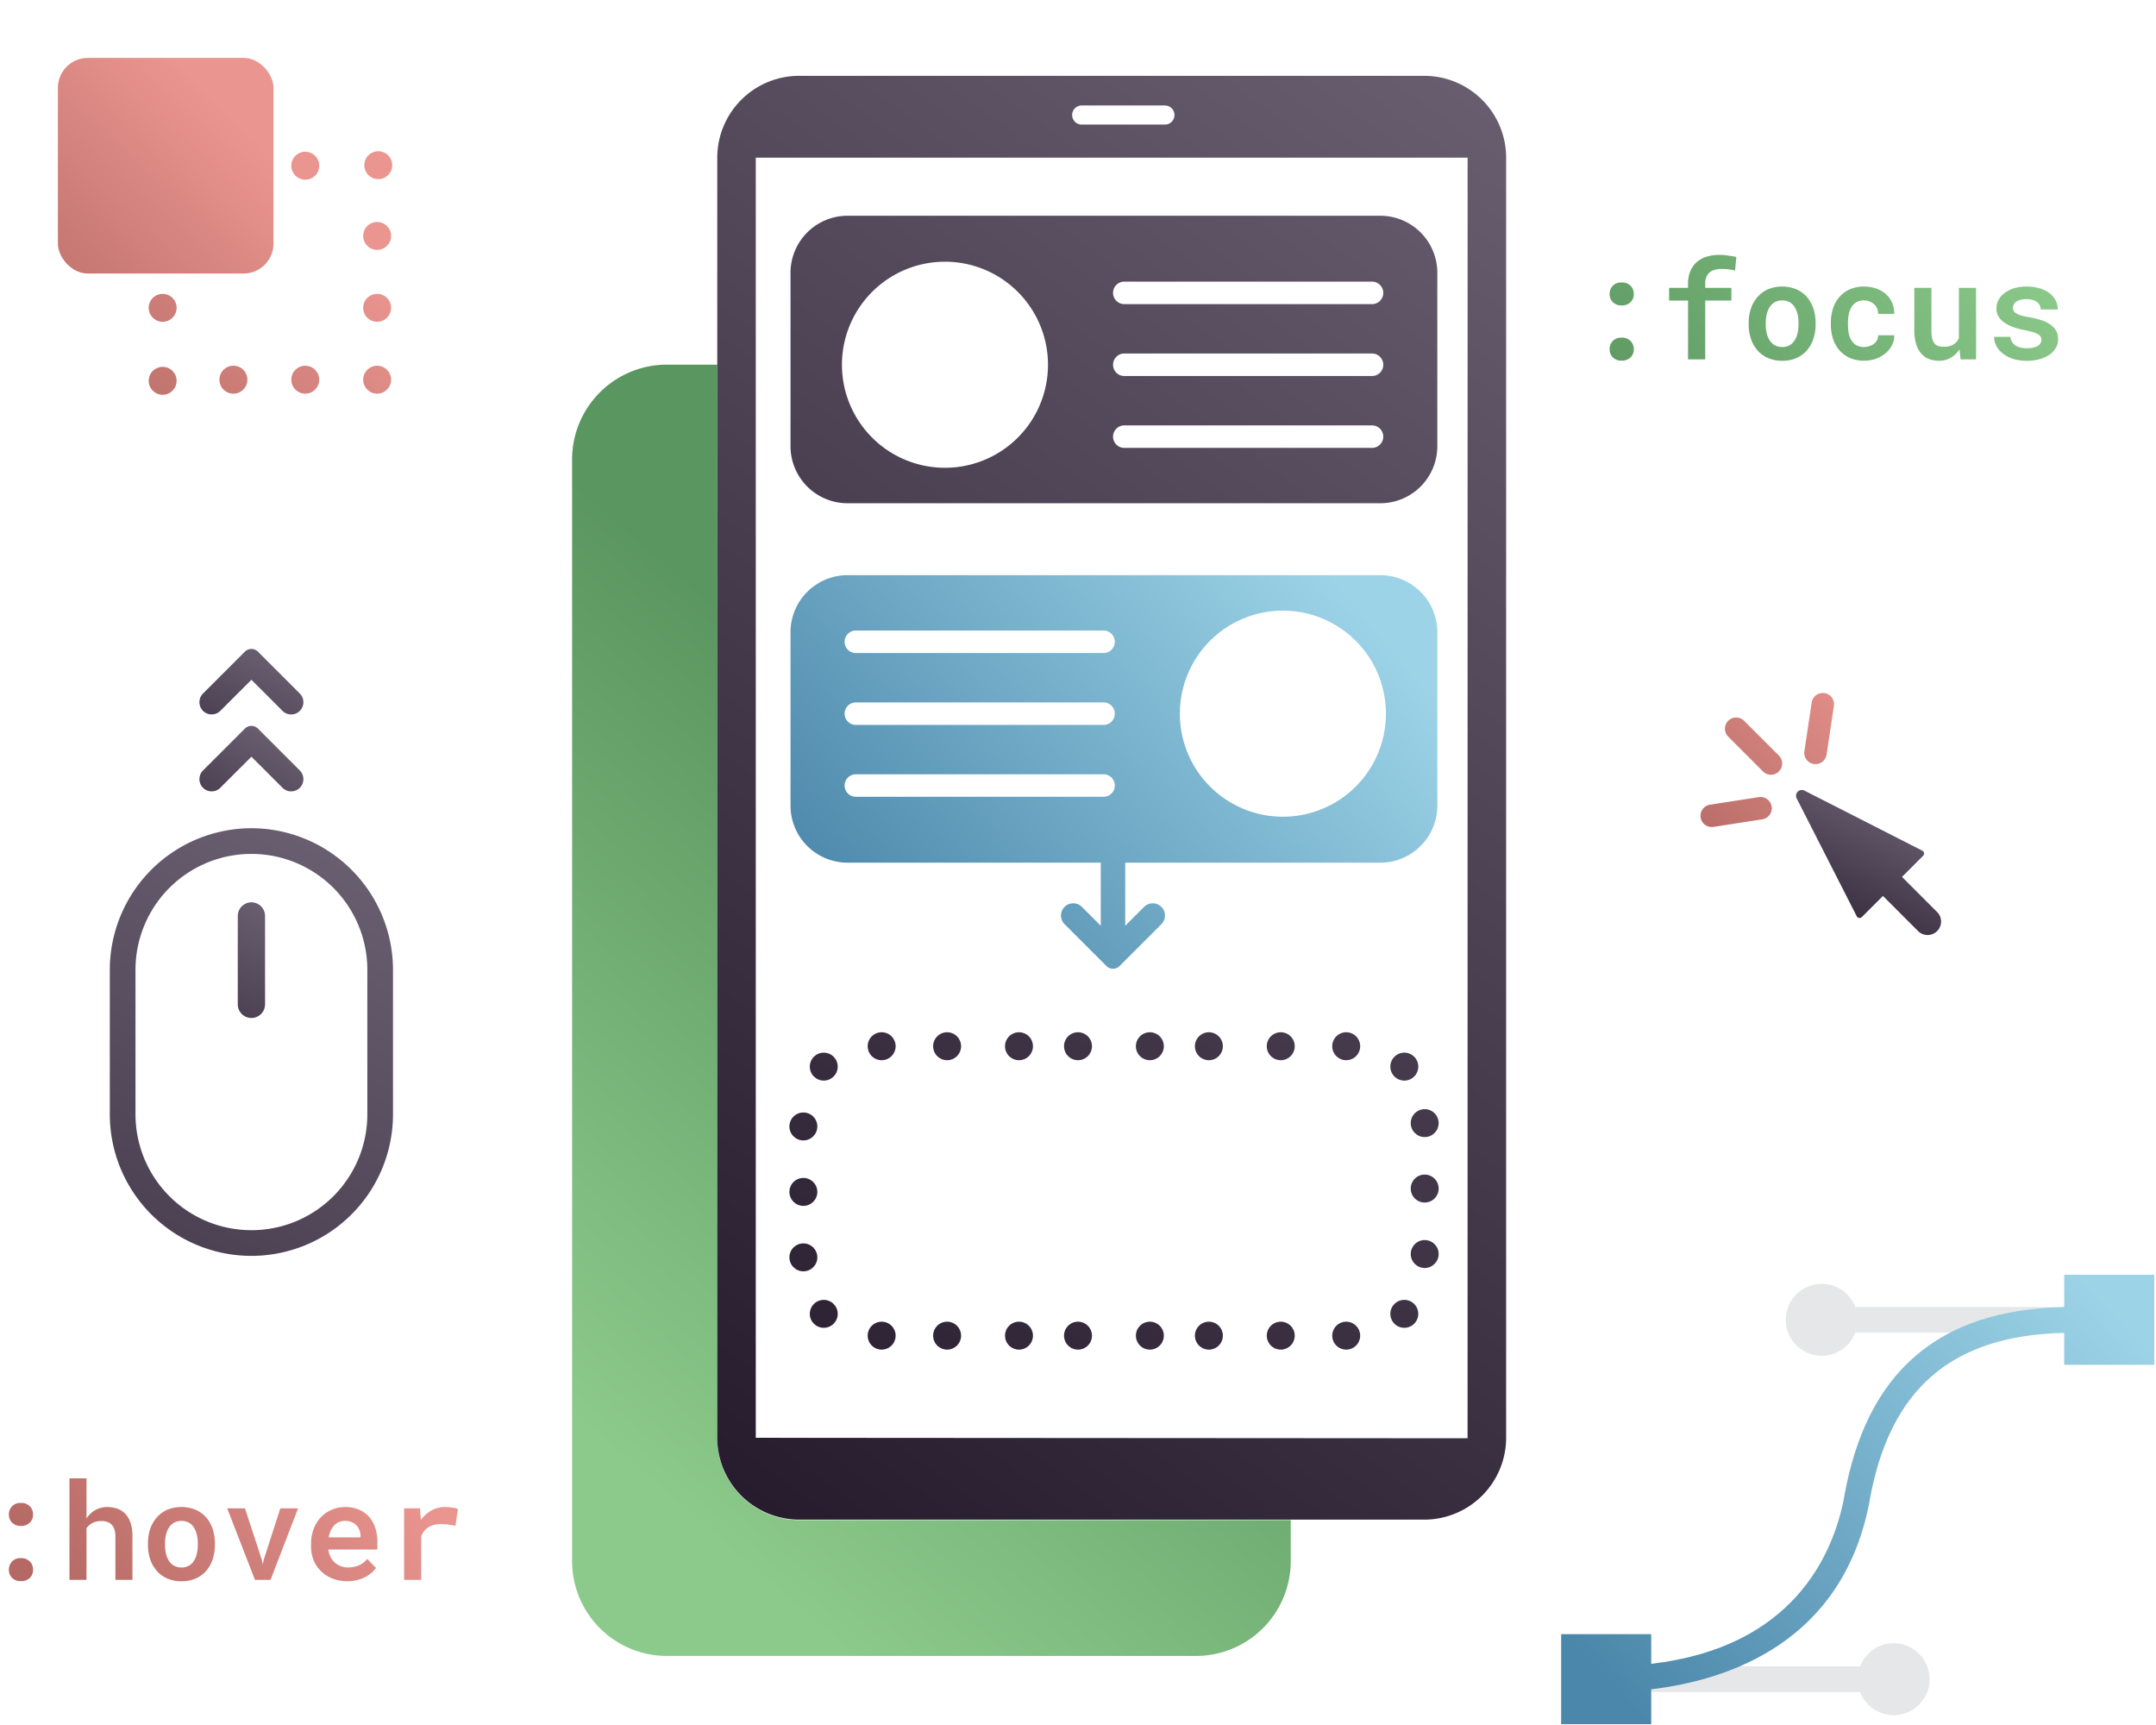 <svg id="Layer_1" data-name="Layer 1" xmlns="http://www.w3.org/2000/svg" xmlns:xlink="http://www.w3.org/1999/xlink" viewBox="0 0 335.78 268.624"><defs><style>.cls-1{fill:url(#linear-gradient);}.cls-2{fill:url(#linear-gradient-2);}.cls-3{fill:url(#linear-gradient-3);}.cls-4{fill:url(#linear-gradient-4);}.cls-5{fill:url(#linear-gradient-5);}.cls-6{fill:url(#linear-gradient-6);}.cls-7{fill:url(#linear-gradient-7);}.cls-8{fill:url(#linear-gradient-8);}.cls-9{fill:url(#linear-gradient-9);}.cls-10{fill:url(#linear-gradient-10);}.cls-11{fill:url(#linear-gradient-11);}.cls-12{fill:url(#linear-gradient-12);}.cls-13{fill:url(#linear-gradient-13);}.cls-14{fill:url(#linear-gradient-14);}.cls-15{fill:url(#linear-gradient-15);}.cls-16{fill:url(#linear-gradient-16);}.cls-17{fill:url(#linear-gradient-17);}.cls-18{fill:url(#linear-gradient-18);}.cls-19{fill:url(#linear-gradient-19);}.cls-20{fill:url(#linear-gradient-20);}.cls-21{fill:url(#linear-gradient-21);}.cls-22{fill:url(#linear-gradient-22);}.cls-23{fill:url(#linear-gradient-23);}.cls-24{fill:url(#linear-gradient-24);}.cls-25{fill:url(#linear-gradient-25);}.cls-26{fill:url(#linear-gradient-26);}.cls-27{fill:url(#linear-gradient-27);}.cls-28{fill:url(#linear-gradient-28);}.cls-29{fill:url(#linear-gradient-29);}.cls-30{fill:url(#linear-gradient-30);}.cls-31{fill:url(#linear-gradient-31);}.cls-32{fill:url(#linear-gradient-32);}.cls-33{fill:url(#linear-gradient-33);}.cls-34{fill:url(#linear-gradient-34);}.cls-35{fill:url(#linear-gradient-35);}.cls-36{fill:url(#linear-gradient-36);}.cls-37{fill:url(#linear-gradient-37);}.cls-38{fill:url(#linear-gradient-38);}.cls-39{fill:url(#linear-gradient-39);}.cls-40{fill:url(#linear-gradient-40);}.cls-41{fill:url(#linear-gradient-41);}.cls-42{fill:url(#linear-gradient-42);}.cls-43{fill:url(#linear-gradient-43);}.cls-44{fill:url(#linear-gradient-44);}.cls-45{fill:url(#linear-gradient-45);}.cls-46{fill:url(#linear-gradient-46);}.cls-47{fill:url(#linear-gradient-47);}.cls-48{fill:url(#linear-gradient-48);}.cls-49{fill:url(#linear-gradient-49);}.cls-50{fill:url(#linear-gradient-50);}.cls-51{fill:url(#linear-gradient-51);}.cls-52{fill:url(#linear-gradient-52);}.cls-53{fill:url(#linear-gradient-53);}.cls-54{fill:url(#linear-gradient-54);}.cls-55{fill:url(#linear-gradient-55);}.cls-56{fill:url(#linear-gradient-56);}.cls-57{fill:url(#linear-gradient-57);}.cls-58{fill:url(#linear-gradient-58);}.cls-59{fill:url(#linear-gradient-59);}.cls-60{fill:url(#linear-gradient-60);}.cls-61{fill:#e6e7e8;}.cls-62{fill:url(#linear-gradient-61);}</style><linearGradient id="linear-gradient" x1="2.647" y1="240.555" x2="50.206" y2="207.968" gradientUnits="userSpaceOnUse"><stop offset="0" stop-color="#b46964"/><stop offset="1" stop-color="#eb9590"/></linearGradient><linearGradient id="linear-gradient-2" x1="5.688" y1="244.994" x2="53.247" y2="212.407" xlink:href="#linear-gradient"/><linearGradient id="linear-gradient-3" x1="10.788" y1="252.438" x2="58.348" y2="219.851" xlink:href="#linear-gradient"/><linearGradient id="linear-gradient-4" x1="14.137" y1="257.326" x2="61.697" y2="224.739" xlink:href="#linear-gradient"/><linearGradient id="linear-gradient-5" x1="19.021" y1="264.454" x2="66.581" y2="231.867" xlink:href="#linear-gradient"/><linearGradient id="linear-gradient-6" x1="22.287" y1="269.22" x2="69.846" y2="236.633" xlink:href="#linear-gradient"/><linearGradient id="linear-gradient-7" x1="242.641" y1="57.651" x2="298.568" y2="14.935" gradientUnits="userSpaceOnUse"><stop offset="0" stop-color="#5a965f"/><stop offset="1" stop-color="#8cca8b"/></linearGradient><linearGradient id="linear-gradient-8" x1="246.375" y1="62.54" x2="302.302" y2="19.824" xlink:href="#linear-gradient-7"/><linearGradient id="linear-gradient-9" x1="252.012" y1="69.92" x2="307.939" y2="27.205" xlink:href="#linear-gradient-7"/><linearGradient id="linear-gradient-10" x1="256.702" y1="76.06" x2="312.628" y2="33.344" xlink:href="#linear-gradient-7"/><linearGradient id="linear-gradient-11" x1="261.361" y1="82.161" x2="317.288" y2="39.445" xlink:href="#linear-gradient-7"/><linearGradient id="linear-gradient-12" x1="266.074" y1="88.331" x2="322.001" y2="45.616" xlink:href="#linear-gradient-7"/><linearGradient id="linear-gradient-13" x1="45.262" y1="-9.719" x2="8.271" y2="25.51" gradientTransform="translate(70.105 70.496) rotate(180)" xlink:href="#linear-gradient"/><linearGradient id="linear-gradient-14" x1="61.149" y1="6.962" x2="24.158" y2="42.192" gradientTransform="translate(70.105 70.496) rotate(180)" xlink:href="#linear-gradient"/><linearGradient id="linear-gradient-15" x1="55.472" y1="1.001" x2="18.481" y2="36.231" gradientTransform="translate(70.105 70.496) rotate(180)" xlink:href="#linear-gradient"/><linearGradient id="linear-gradient-16" x1="39.672" y1="-15.588" x2="2.681" y2="19.641" gradientTransform="translate(70.105 70.496) rotate(180)" xlink:href="#linear-gradient"/><linearGradient id="linear-gradient-17" x1="44.996" y1="-9.999" x2="8.005" y2="25.231" gradientTransform="translate(70.105 70.496) rotate(180)" xlink:href="#linear-gradient"/><linearGradient id="linear-gradient-18" x1="50.319" y1="-4.409" x2="13.328" y2="30.82" gradientTransform="translate(70.105 70.496) rotate(180)" xlink:href="#linear-gradient"/><linearGradient id="linear-gradient-19" x1="50.851" y1="-3.85" x2="13.861" y2="31.379" gradientTransform="translate(70.105 70.496) rotate(180)" xlink:href="#linear-gradient"/><linearGradient id="linear-gradient-20" x1="61.636" y1="7.474" x2="24.646" y2="42.703" gradientTransform="translate(70.105 70.496) rotate(180)" xlink:href="#linear-gradient"/><linearGradient id="linear-gradient-21" x1="56.27" y1="1.84" x2="19.279" y2="37.069" gradientTransform="translate(70.105 70.496) rotate(180)" xlink:href="#linear-gradient"/><linearGradient id="linear-gradient-22" x1="71.976" y1="18.33" x2="34.985" y2="53.56" gradientTransform="translate(70.105 70.496) rotate(180)" xlink:href="#linear-gradient"/><linearGradient id="linear-gradient-23" x1="162.349" y1="137.318" x2="89.688" y2="221.428" xlink:href="#linear-gradient-7"/><linearGradient id="linear-gradient-24" x1="-16.712" y1="267.914" x2="57.146" y2="128.256" gradientUnits="userSpaceOnUse"><stop offset="0" stop-color="#261b2d"/><stop offset="1" stop-color="#6c6173"/></linearGradient><linearGradient id="linear-gradient-25" x1="24.824" y1="176.619" x2="43.771" y2="140.79" xlink:href="#linear-gradient-24"/><linearGradient id="linear-gradient-26" x1="29.05" y1="140.439" x2="43.243" y2="113.6" xlink:href="#linear-gradient-24"/><linearGradient id="linear-gradient-27" x1="29.05" y1="128.458" x2="43.243" y2="101.619" xlink:href="#linear-gradient-24"/><linearGradient id="linear-gradient-28" x1="131.675" y1="146.964" x2="204.776" y2="85.753" gradientUnits="userSpaceOnUse"><stop offset="0" stop-color="#4b87aa"/><stop offset="0.997" stop-color="#9cd3e7"/></linearGradient><linearGradient id="linear-gradient-29" x1="67.251" y1="202.341" x2="221.159" y2="-9.695" xlink:href="#linear-gradient-24"/><linearGradient id="linear-gradient-30" x1="99.464" y1="225.723" x2="253.372" y2="13.687" xlink:href="#linear-gradient-24"/><linearGradient id="linear-gradient-31" x1="90.001" y1="218.855" x2="243.909" y2="6.818" xlink:href="#linear-gradient-24"/><linearGradient id="linear-gradient-32" x1="92.351" y1="220.56" x2="246.259" y2="8.524" xlink:href="#linear-gradient-24"/><linearGradient id="linear-gradient-33" x1="97.197" y1="224.077" x2="251.105" y2="12.041" xlink:href="#linear-gradient-24"/><linearGradient id="linear-gradient-34" x1="102.042" y1="227.594" x2="255.95" y2="15.558" xlink:href="#linear-gradient-24"/><linearGradient id="linear-gradient-35" x1="108.303" y1="232.139" x2="262.211" y2="20.103" xlink:href="#linear-gradient-24"/><linearGradient id="linear-gradient-36" x1="167.52" y1="275.122" x2="321.428" y2="63.086" xlink:href="#linear-gradient-24"/><linearGradient id="linear-gradient-37" x1="141.781" y1="256.44" x2="295.689" y2="44.403" xlink:href="#linear-gradient-24"/><linearGradient id="linear-gradient-38" x1="135.106" y1="251.594" x2="289.014" y2="39.558" xlink:href="#linear-gradient-24"/><linearGradient id="linear-gradient-39" x1="127.775" y1="246.273" x2="281.683" y2="34.237" xlink:href="#linear-gradient-24"/><linearGradient id="linear-gradient-40" x1="121.755" y1="241.903" x2="275.663" y2="29.867" xlink:href="#linear-gradient-24"/><linearGradient id="linear-gradient-41" x1="114.424" y1="236.582" x2="268.332" y2="24.546" xlink:href="#linear-gradient-24"/><linearGradient id="linear-gradient-42" x1="108.404" y1="232.212" x2="262.312" y2="20.176" xlink:href="#linear-gradient-24"/><linearGradient id="linear-gradient-43" x1="101.073" y1="226.891" x2="254.981" y2="14.855" xlink:href="#linear-gradient-24"/><linearGradient id="linear-gradient-44" x1="94.398" y1="222.046" x2="248.306" y2="10.009" xlink:href="#linear-gradient-24"/><linearGradient id="linear-gradient-45" x1="163.207" y1="271.992" x2="317.115" y2="59.955" xlink:href="#linear-gradient-24"/><linearGradient id="linear-gradient-46" x1="156.532" y1="267.146" x2="310.44" y2="55.11" xlink:href="#linear-gradient-24"/><linearGradient id="linear-gradient-47" x1="149.201" y1="261.825" x2="303.109" y2="49.789" xlink:href="#linear-gradient-24"/><linearGradient id="linear-gradient-48" x1="143.181" y1="257.455" x2="297.089" y2="45.419" xlink:href="#linear-gradient-24"/><linearGradient id="linear-gradient-49" x1="135.85" y1="252.134" x2="289.758" y2="40.098" xlink:href="#linear-gradient-24"/><linearGradient id="linear-gradient-50" x1="129.83" y1="247.764" x2="283.738" y2="35.728" xlink:href="#linear-gradient-24"/><linearGradient id="linear-gradient-51" x1="122.499" y1="242.443" x2="276.407" y2="30.407" xlink:href="#linear-gradient-24"/><linearGradient id="linear-gradient-52" x1="115.824" y1="237.598" x2="269.732" y2="25.562" xlink:href="#linear-gradient-24"/><linearGradient id="linear-gradient-53" x1="165.171" y1="273.417" x2="319.079" y2="61.381" xlink:href="#linear-gradient-24"/><linearGradient id="linear-gradient-54" x1="160.325" y1="269.9" x2="314.233" y2="57.863" xlink:href="#linear-gradient-24"/><linearGradient id="linear-gradient-55" x1="155.48" y1="266.383" x2="309.388" y2="54.346" xlink:href="#linear-gradient-24"/><linearGradient id="linear-gradient-56" x1="149.218" y1="261.838" x2="303.126" y2="49.801" xlink:href="#linear-gradient-24"/><linearGradient id="linear-gradient-57" x1="282.753" y1="150.164" x2="295.964" y2="124.072" xlink:href="#linear-gradient-24"/><linearGradient id="linear-gradient-58" x1="259.197" y1="130.073" x2="289.252" y2="100.018" xlink:href="#linear-gradient"/><linearGradient id="linear-gradient-59" x1="262.953" y1="133.829" x2="293.008" y2="103.774" xlink:href="#linear-gradient"/><linearGradient id="linear-gradient-60" x1="262.982" y1="133.858" x2="293.037" y2="103.803" xlink:href="#linear-gradient"/><linearGradient id="linear-gradient-61" x1="254.512" y1="266.373" x2="325.41" y2="199.437" xlink:href="#linear-gradient-28"/></defs><title>skillset-icons</title><path class="cls-1" d="M1.869,234.568a1.8,1.8,0,0,1,1.385-.525,1.841,1.841,0,0,1,1.394.52,1.789,1.789,0,0,1,.5,1.291,1.709,1.709,0,0,1-.509,1.266,1.883,1.883,0,0,1-1.384.5,1.832,1.832,0,0,1-1.374-.51,1.732,1.732,0,0,1-.5-1.261A1.817,1.817,0,0,1,1.869,234.568Zm0,8.6a1.8,1.8,0,0,1,1.385-.525,1.841,1.841,0,0,1,1.394.52,1.789,1.789,0,0,1,.5,1.291,1.709,1.709,0,0,1-.509,1.266,1.882,1.882,0,0,1-1.384.5,1.831,1.831,0,0,1-1.374-.509,1.732,1.732,0,0,1-.5-1.261A1.817,1.817,0,0,1,1.869,243.172Z"/><path class="cls-2" d="M13.962,235.849a4.165,4.165,0,0,1,.561-.489,3.808,3.808,0,0,1,1-.5,3.657,3.657,0,0,1,1.153-.18,4.716,4.716,0,0,1,1.605.263,3.149,3.149,0,0,1,1.246.807,3.778,3.778,0,0,1,.813,1.416,6.52,6.52,0,0,1,.288,2.063v6.793H17.971v-6.814a3.229,3.229,0,0,0-.155-1.06,1.969,1.969,0,0,0-.432-.73,1.766,1.766,0,0,0-.7-.427,2.7,2.7,0,0,0-.926-.129,3.391,3.391,0,0,0-.767.082,2.319,2.319,0,0,0-.653.258,2.584,2.584,0,0,0-.474.339,3.028,3.028,0,0,0-.391.432v8.049H10.818V230.215h2.655v6.236A4.786,4.786,0,0,1,13.962,235.849Z"/><path class="cls-3" d="M23.394,238.1a5.154,5.154,0,0,1,1.03-1.8,4.6,4.6,0,0,1,1.626-1.194,5.856,5.856,0,0,1,4.415,0,4.81,4.81,0,0,1,1.647,1.194,5.319,5.319,0,0,1,1.008,1.8,6.985,6.985,0,0,1,.35,2.249v.216a7.021,7.021,0,0,1-.35,2.259,5.31,5.31,0,0,1-1.008,1.8,4.644,4.644,0,0,1-1.637,1.189,5.413,5.413,0,0,1-2.2.427,5.478,5.478,0,0,1-2.218-.427,4.524,4.524,0,0,1-1.631-1.189,5.145,5.145,0,0,1-1.03-1.8,7.021,7.021,0,0,1-.349-2.259v-.216A6.986,6.986,0,0,1,23.394,238.1Zm2.455,3.834a3.461,3.461,0,0,0,.458,1.111,2.225,2.225,0,0,0,.8.772,2.329,2.329,0,0,0,1.168.278,2.166,2.166,0,0,0,1.935-1.05,3.591,3.591,0,0,0,.447-1.111,5.977,5.977,0,0,0,.15-1.369v-.216a5.806,5.806,0,0,0-.15-1.343,3.742,3.742,0,0,0-.447-1.117,2.252,2.252,0,0,0-.793-.772,2.551,2.551,0,0,0-2.316,0,2.258,2.258,0,0,0-.792.772,3.6,3.6,0,0,0-.458,1.117,5.861,5.861,0,0,0-.149,1.343v.216A6.034,6.034,0,0,0,25.849,241.937Z"/><path class="cls-4" d="M35.384,234.887h2.769l2.614,7.966.154.761.165-.761,2.573-7.966h2.768l-4.291,11.136H39.707Z"/><path class="cls-5" d="M51.764,245.812a5.339,5.339,0,0,1-1.776-1.148,4.968,4.968,0,0,1-1.142-1.7,5.53,5.53,0,0,1-.4-2.115v-.412a6.491,6.491,0,0,1,.406-2.351,5.475,5.475,0,0,1,1.127-1.817,5.107,5.107,0,0,1,1.693-1.168,5.258,5.258,0,0,1,2.094-.417,5.347,5.347,0,0,1,2.136.4,4.481,4.481,0,0,1,1.58,1.121,4.837,4.837,0,0,1,.967,1.734,7.171,7.171,0,0,1,.329,2.229V241.3H51.131v.041a4.364,4.364,0,0,0,.365,1.153,2.9,2.9,0,0,0,.623.813,3.029,3.029,0,0,0,.941.576,3.211,3.211,0,0,0,1.169.206,4.181,4.181,0,0,0,1.667-.34,3.221,3.221,0,0,0,1.3-.988l1.368,1.41a4.8,4.8,0,0,1-1.713,1.426,5.776,5.776,0,0,1-2.784.632A6.1,6.1,0,0,1,51.764,245.812Zm1.049-8.8a2.131,2.131,0,0,0-.746.515,2.937,2.937,0,0,0-.55.813,4.206,4.206,0,0,0-.325,1.07h4.961v-.206a2.512,2.512,0,0,0-.17-.905,2.149,2.149,0,0,0-1.214-1.271,2.549,2.549,0,0,0-1.024-.191A2.451,2.451,0,0,0,52.813,237.017Z"/><path class="cls-6" d="M70.438,234.763a5.185,5.185,0,0,1,.885.2l-.391,2.645a10.1,10.1,0,0,0-1.137-.2,9.658,9.658,0,0,0-1.107-.067,4.539,4.539,0,0,0-1.06.114,2.748,2.748,0,0,0-.833.339,2.555,2.555,0,0,0-.71.6,3.06,3.06,0,0,0-.484.849v6.783H62.935V234.887h2.481l.113,1.554.02.257a5.167,5.167,0,0,1,1.627-1.477,4.14,4.14,0,0,1,2.089-.54A8.141,8.141,0,0,1,70.438,234.763Z"/><path class="cls-7" d="M251.169,44.508a1.8,1.8,0,0,1,1.384-.525,1.842,1.842,0,0,1,1.4.52,1.793,1.793,0,0,1,.5,1.291,1.706,1.706,0,0,1-.51,1.266,1.881,1.881,0,0,1-1.384.5,1.834,1.834,0,0,1-1.374-.509,1.731,1.731,0,0,1-.5-1.261A1.817,1.817,0,0,1,251.169,44.508Zm0,8.6a1.8,1.8,0,0,1,1.384-.525,1.842,1.842,0,0,1,1.4.52,1.793,1.793,0,0,1,.5,1.291,1.706,1.706,0,0,1-.51,1.266,1.881,1.881,0,0,1-1.384.5,1.834,1.834,0,0,1-1.374-.509,1.731,1.731,0,0,1-.5-1.261A1.816,1.816,0,0,1,251.169,53.112Z"/><path class="cls-8" d="M262.9,46.8h-2.953V44.827H262.9v-.649a5,5,0,0,1,.345-1.924,3.91,3.91,0,0,1,.973-1.41,4.278,4.278,0,0,1,1.538-.859,6.464,6.464,0,0,1,2.012-.294c.247,0,.486.011.716.031s.458.048.684.082q.309.042.617.093c.206.034.419.076.639.124l-.2,2.1q-.391-.093-.9-.165a8.421,8.421,0,0,0-1.168-.072,3.928,3.928,0,0,0-1.214.165,1.869,1.869,0,0,0-.8.484,1.694,1.694,0,0,0-.427.694,3,3,0,0,0-.139.952v.649h4.076V46.8h-4.076v9.16H262.9Z"/><path class="cls-9" d="M272.694,48.043a5.127,5.127,0,0,1,1.029-1.8,4.588,4.588,0,0,1,1.626-1.194,5.856,5.856,0,0,1,4.415,0,4.8,4.8,0,0,1,1.647,1.194,5.329,5.329,0,0,1,1.009,1.8,6.985,6.985,0,0,1,.35,2.249v.216a7.021,7.021,0,0,1-.35,2.259,5.338,5.338,0,0,1-1.009,1.8,4.64,4.64,0,0,1-1.636,1.189,5.415,5.415,0,0,1-2.2.427,5.481,5.481,0,0,1-2.218-.427,4.533,4.533,0,0,1-1.631-1.189,5.136,5.136,0,0,1-1.029-1.8,7.021,7.021,0,0,1-.35-2.259v-.216A6.985,6.985,0,0,1,272.694,48.043Zm2.455,3.834a3.439,3.439,0,0,0,.458,1.111,2.214,2.214,0,0,0,.8.772,2.329,2.329,0,0,0,1.168.278,2.163,2.163,0,0,0,1.935-1.05,3.617,3.617,0,0,0,.448-1.111,6.034,6.034,0,0,0,.149-1.369v-.216a5.861,5.861,0,0,0-.149-1.343,3.77,3.77,0,0,0-.448-1.117,2.249,2.249,0,0,0-.792-.772,2.551,2.551,0,0,0-2.316,0,2.241,2.241,0,0,0-.792.772,3.58,3.58,0,0,0-.458,1.117,5.806,5.806,0,0,0-.15,1.343v.216A5.977,5.977,0,0,0,275.149,51.877Z"/><path class="cls-10" d="M291.147,53.9a2.417,2.417,0,0,0,.71-.37,1.723,1.723,0,0,0,.484-.572,1.505,1.505,0,0,0,.165-.746h2.511a3.268,3.268,0,0,1-.366,1.57,3.885,3.885,0,0,1-1.024,1.25,4.793,4.793,0,0,1-1.487.839,5.3,5.3,0,0,1-1.8.3,5.41,5.41,0,0,1-2.259-.443,4.6,4.6,0,0,1-1.621-1.2,5.237,5.237,0,0,1-.983-1.78,6.987,6.987,0,0,1-.334-2.182v-.33a7.075,7.075,0,0,1,.329-2.182,5.183,5.183,0,0,1,.988-1.79,4.605,4.605,0,0,1,1.616-1.2,5.371,5.371,0,0,1,2.254-.443,5.555,5.555,0,0,1,1.883.309,4.525,4.525,0,0,1,1.493.864,3.822,3.822,0,0,1,.972,1.343,4.187,4.187,0,0,1,.335,1.745h-2.511a2,2,0,0,0-.15-.818,1.926,1.926,0,0,0-.447-.664,2.18,2.18,0,0,0-.71-.453,2.418,2.418,0,0,0-.906-.165,2.229,2.229,0,0,0-1.194.294,2.258,2.258,0,0,0-.762.777,3.373,3.373,0,0,0-.406,1.106,6.836,6.836,0,0,0-.118,1.281v.33a7.153,7.153,0,0,0,.113,1.291,3.16,3.16,0,0,0,.411,1.107,2.176,2.176,0,0,0,.757.777,2.284,2.284,0,0,0,1.209.293A2.655,2.655,0,0,0,291.147,53.9Z"/><path class="cls-11" d="M305.185,54.408a4.181,4.181,0,0,1-1.364,1.3,3.46,3.46,0,0,1-1.785.474,4.525,4.525,0,0,1-1.585-.268,2.94,2.94,0,0,1-1.225-.854,3.963,3.963,0,0,1-.8-1.477,7.223,7.223,0,0,1-.284-2.156v-6.6h2.666v6.617a5.793,5.793,0,0,0,.108,1.215,1.917,1.917,0,0,0,.335.782,1.237,1.237,0,0,0,.6.432,2.69,2.69,0,0,0,.874.124,3.581,3.581,0,0,0,.891-.1,2.316,2.316,0,0,0,.694-.3,2.023,2.023,0,0,0,.443-.4,2.518,2.518,0,0,0,.329-.515V44.827h2.676V55.963h-2.419Z"/><path class="cls-12" d="M317.818,52.438a1.152,1.152,0,0,0-.427-.4,4.169,4.169,0,0,0-.818-.329,12.363,12.363,0,0,0-1.281-.3,12.265,12.265,0,0,1-1.781-.489,5.609,5.609,0,0,1-1.369-.7,3.037,3.037,0,0,1-.895-.942,2.409,2.409,0,0,1-.319-1.25,2.771,2.771,0,0,1,.324-1.307,3.273,3.273,0,0,1,.931-1.081,4.637,4.637,0,0,1,1.477-.746,6.5,6.5,0,0,1,1.951-.273,7.047,7.047,0,0,1,2.037.273,4.843,4.843,0,0,1,1.534.746,3.364,3.364,0,0,1,.962,1.137,3.064,3.064,0,0,1,.335,1.415h-2.656a1.392,1.392,0,0,0-.113-.561,1.522,1.522,0,0,0-.329-.478,2.032,2.032,0,0,0-.721-.412,3.191,3.191,0,0,0-1.049-.154,3.73,3.73,0,0,0-.952.108A1.892,1.892,0,0,0,314,47a1.263,1.263,0,0,0-.366.412,1.049,1.049,0,0,0-.128.5,1.078,1.078,0,0,0,.108.479,1.008,1.008,0,0,0,.386.4,2.725,2.725,0,0,0,.73.33,8.688,8.688,0,0,0,1.184.257,15.116,15.116,0,0,1,1.863.437,5.642,5.642,0,0,1,1.461.664,3.07,3.07,0,0,1,.957.978,2.566,2.566,0,0,1,.34,1.348,2.707,2.707,0,0,1-.35,1.358,3.319,3.319,0,0,1-.988,1.071,5.094,5.094,0,0,1-1.549.7,7.534,7.534,0,0,1-2.012.252,6.709,6.709,0,0,1-2.182-.325A4.919,4.919,0,0,1,311.864,55a3.568,3.568,0,0,1-.972-1.183,3.01,3.01,0,0,1-.335-1.359h2.553a1.712,1.712,0,0,0,.267.823,1.741,1.741,0,0,0,.577.546,2.571,2.571,0,0,0,.808.309,4.531,4.531,0,0,0,.91.092,4.36,4.36,0,0,0,1.055-.113,2.163,2.163,0,0,0,.726-.309,1.241,1.241,0,0,0,.36-.4,1.023,1.023,0,0,0,0-.967Z"/><circle class="cls-13" cx="58.737" cy="47.935" r="2.175"/><circle class="cls-14" cx="25.334" cy="47.935" r="2.175"/><circle class="cls-15" cx="25.334" cy="59.303" r="2.175"/><circle class="cls-16" cx="58.737" cy="59.128" r="2.175"/><circle class="cls-17" cx="47.544" cy="59.128" r="2.175"/><path class="cls-18" d="M36.352,56.952a2.176,2.176,0,1,0,2.175,2.176A2.175,2.175,0,0,0,36.352,56.952Z"/><circle class="cls-19" cx="58.737" cy="36.742" r="2.175"/><path class="cls-20" d="M47.544,27.982a2.176,2.176,0,1,0-2.175-2.176A2.176,2.176,0,0,0,47.544,27.982Z"/><circle class="cls-21" cx="58.912" cy="25.725" r="2.175"/><rect class="cls-22" x="9.017" y="9.017" width="33.578" height="33.578" rx="4.656"/><path class="cls-23" d="M124.45,236.715a12.757,12.757,0,0,1-12.743-12.742V56.783h-7.845A14.762,14.762,0,0,0,89.1,71.545V243.108a14.761,14.761,0,0,0,14.761,14.761h82.4a14.762,14.762,0,0,0,14.762-14.761v-6.393Z"/><path class="cls-24" d="M39.156,128.974A22.079,22.079,0,0,0,17.1,151.028v22.488a22.054,22.054,0,1,0,44.108,0V151.028A22.078,22.078,0,0,0,39.156,128.974ZM57.21,173.516a18.054,18.054,0,1,1-36.108,0V151.028a18.054,18.054,0,1,1,36.108,0Z"/><path class="cls-25" d="M39.156,140.512a2.127,2.127,0,0,0-2.125,2.125V156.4a2.125,2.125,0,0,0,4.25,0v-13.76A2.127,2.127,0,0,0,39.156,140.512Z"/><path class="cls-26" d="M34.312,122.676l1.761-1.761.007-.008,1.171-1.17v.005l1.905-1.9,1.905,1.895v0l1.575,1.576L44,122.676a1.9,1.9,0,1,0,2.694-2.694l-6.522-6.523a1.436,1.436,0,0,0-2.031,0l-6.523,6.523a1.9,1.9,0,1,0,2.694,2.694Z"/><path class="cls-27" d="M34.312,110.7l1.761-1.76.007-.008,1.171-1.17v0l1.905-1.9,1.905,1.894v0l1.575,1.575L44,110.7A1.9,1.9,0,0,0,46.694,108l-6.522-6.523a1.436,1.436,0,0,0-2.031,0L31.618,108a1.9,1.9,0,1,0,2.694,2.694Z"/><path class="cls-28" d="M132,134.339h39.435v9.823l-1.575-1.575-1.364-1.364a1.9,1.9,0,0,0-2.694,2.694l6.522,6.523a1.436,1.436,0,0,0,2.031,0l6.523-6.523a1.9,1.9,0,1,0-2.694-2.694l-2.939,2.939v-9.823h39.724a8.883,8.883,0,0,0,8.883-8.883V98.451a8.883,8.883,0,0,0-8.883-8.883H132a8.883,8.883,0,0,0-8.883,8.883v27.005A8.883,8.883,0,0,0,132,134.339Zm67.8-39.247a16.045,16.045,0,1,1-16.045,16.044A16.044,16.044,0,0,1,199.8,95.092Zm-66.612,3.1h38.785a1.753,1.753,0,0,1,0,3.5H133.191a1.753,1.753,0,0,1,0-3.5Zm0,11.193h38.785a1.753,1.753,0,0,1,0,3.5H133.191a1.753,1.753,0,0,1,0-3.5Zm0,11.192h38.785a1.753,1.753,0,0,1,0,3.5H133.191a1.753,1.753,0,0,1,0-3.5Z"/><path class="cls-29" d="M132,78.367h82.969a8.883,8.883,0,0,0,8.883-8.882V42.479a8.883,8.883,0,0,0-8.883-8.882H132a8.883,8.883,0,0,0-8.883,8.882V69.485A8.882,8.882,0,0,0,132,78.367Zm43-34.508h38.784a1.753,1.753,0,0,1,0,3.5H175a1.753,1.753,0,0,1,0-3.5Zm0,11.193h38.784a1.753,1.753,0,0,1,0,3.5H175a1.753,1.753,0,0,1,0-3.5Zm0,11.193h38.784a1.753,1.753,0,0,1,0,3.5H175a1.753,1.753,0,0,1,0-3.5ZM147.17,40.755A16.045,16.045,0,1,1,131.126,56.8,16.045,16.045,0,0,1,147.17,40.755Z"/><path class="cls-30" d="M221.826,11.809H124.45a12.757,12.757,0,0,0-12.743,12.742V223.9a12.757,12.757,0,0,0,12.743,12.743h97.376A12.757,12.757,0,0,0,234.569,223.9V24.551A12.757,12.757,0,0,0,221.826,11.809Zm-53.362,4.617h12.963a1.486,1.486,0,1,1,0,2.972H168.464a1.486,1.486,0,1,1,0-2.972Zm60.1,105.781V223.973L117.707,223.9V24.551H228.569Z"/><circle class="cls-31" cx="128.295" cy="166.099" r="2.175"/><circle class="cls-32" cx="125.119" cy="175.416" r="2.175"/><circle class="cls-33" cx="125.119" cy="185.609" r="2.175"/><circle class="cls-34" cx="125.119" cy="195.801" r="2.175"/><circle class="cls-35" cx="128.295" cy="204.598" r="2.175"/><path class="cls-36" d="M218.711,202.423a2.175,2.175,0,1,0,2.175,2.175A2.175,2.175,0,0,0,218.711,202.423Z"/><path class="cls-37" d="M209.661,160.748a2.176,2.176,0,1,0,2.175,2.175A2.175,2.175,0,0,0,209.661,160.748Z"/><path class="cls-38" d="M199.468,160.748a2.176,2.176,0,1,0,2.175,2.175A2.175,2.175,0,0,0,199.468,160.748Z"/><path class="cls-39" d="M188.275,160.748a2.176,2.176,0,1,0,2.176,2.175A2.175,2.175,0,0,0,188.275,160.748Z"/><path class="cls-40" d="M179.083,160.748a2.176,2.176,0,1,0,2.175,2.175A2.175,2.175,0,0,0,179.083,160.748Z"/><path class="cls-41" d="M167.89,160.748a2.176,2.176,0,1,0,2.175,2.175A2.175,2.175,0,0,0,167.89,160.748Z"/><path class="cls-42" d="M158.7,160.748a2.176,2.176,0,1,0,2.176,2.175A2.175,2.175,0,0,0,158.7,160.748Z"/><path class="cls-43" d="M147.505,160.748a2.176,2.176,0,1,0,2.175,2.175A2.175,2.175,0,0,0,147.505,160.748Z"/><path class="cls-44" d="M137.312,160.748a2.176,2.176,0,1,0,2.175,2.175A2.175,2.175,0,0,0,137.312,160.748Z"/><path class="cls-45" d="M209.661,205.819a2.175,2.175,0,1,0,2.175,2.175A2.175,2.175,0,0,0,209.661,205.819Z"/><path class="cls-46" d="M199.468,205.819a2.175,2.175,0,1,0,2.175,2.175A2.175,2.175,0,0,0,199.468,205.819Z"/><path class="cls-47" d="M188.275,205.819a2.175,2.175,0,1,0,2.176,2.175A2.175,2.175,0,0,0,188.275,205.819Z"/><path class="cls-48" d="M179.083,205.819a2.175,2.175,0,1,0,2.175,2.175A2.175,2.175,0,0,0,179.083,205.819Z"/><path class="cls-49" d="M167.89,205.819a2.175,2.175,0,1,0,2.175,2.175A2.175,2.175,0,0,0,167.89,205.819Z"/><path class="cls-50" d="M158.7,205.819a2.175,2.175,0,1,0,2.176,2.175A2.175,2.175,0,0,0,158.7,205.819Z"/><path class="cls-51" d="M147.505,205.819a2.175,2.175,0,1,0,2.175,2.175A2.175,2.175,0,0,0,147.505,205.819Z"/><path class="cls-52" d="M137.312,205.819a2.175,2.175,0,1,0,2.175,2.175A2.175,2.175,0,0,0,137.312,205.819Z"/><circle class="cls-53" cx="221.886" cy="195.281" r="2.175"/><path class="cls-54" d="M221.886,182.913a2.175,2.175,0,1,0,2.176,2.175A2.175,2.175,0,0,0,221.886,182.913Z"/><circle class="cls-55" cx="221.886" cy="174.895" r="2.175"/><path class="cls-56" d="M218.711,168.274a2.176,2.176,0,1,0-2.175-2.175A2.175,2.175,0,0,0,218.711,168.274Z"/><path class="cls-57" d="M301.69,142.023l-5.469-5.469,3.287-3.287a.5.5,0,0,0-.126-.8l-18.343-9.345a.9.9,0,0,0-1.216,1.217l9.345,18.342a.5.5,0,0,0,.8.126l3.287-3.287,5.469,5.47a2.1,2.1,0,0,0,2.971-2.971Z"/><path class="cls-58" d="M271.61,112.221a1.75,1.75,0,0,0-2.475,2.474l5.439,5.44a1.75,1.75,0,1,0,2.475-2.475Z"/><path class="cls-59" d="M284.143,107.933a1.753,1.753,0,0,0-1.99,1.472l-1.139,7.608a1.75,1.75,0,0,0,3.461.518l1.14-7.608A1.752,1.752,0,0,0,284.143,107.933Z"/><path class="cls-60" d="M273.922,124.131l-7.6,1.179a1.75,1.75,0,0,0,.536,3.459l7.6-1.179a1.75,1.75,0,0,0-.537-3.459Z"/><path class="cls-61" d="M294.921,255.892a5.594,5.594,0,0,0-5.222,3.6H257.163v4H289.7a5.593,5.593,0,0,0,10.818-2h0A5.6,5.6,0,0,0,294.921,255.892Z"/><path class="cls-61" d="M321.485,203.525H288.95a5.6,5.6,0,1,0,0,4h32.535Z"/><path class="cls-62" d="M321.485,198.512v5.032c-19.613.4-30.836,10.093-34.281,29.615l-.024.2c-1.763,8.931-8.049,23.189-30.016,25.736v-4.618H243.137V268.5h14.027v-5.436c12.14-1.443,29.776-7.36,33.973-29.105l.037-.275c3.127-17.423,12.792-25.736,30.311-26.122v4.977h14.027V198.512Z"/></svg>